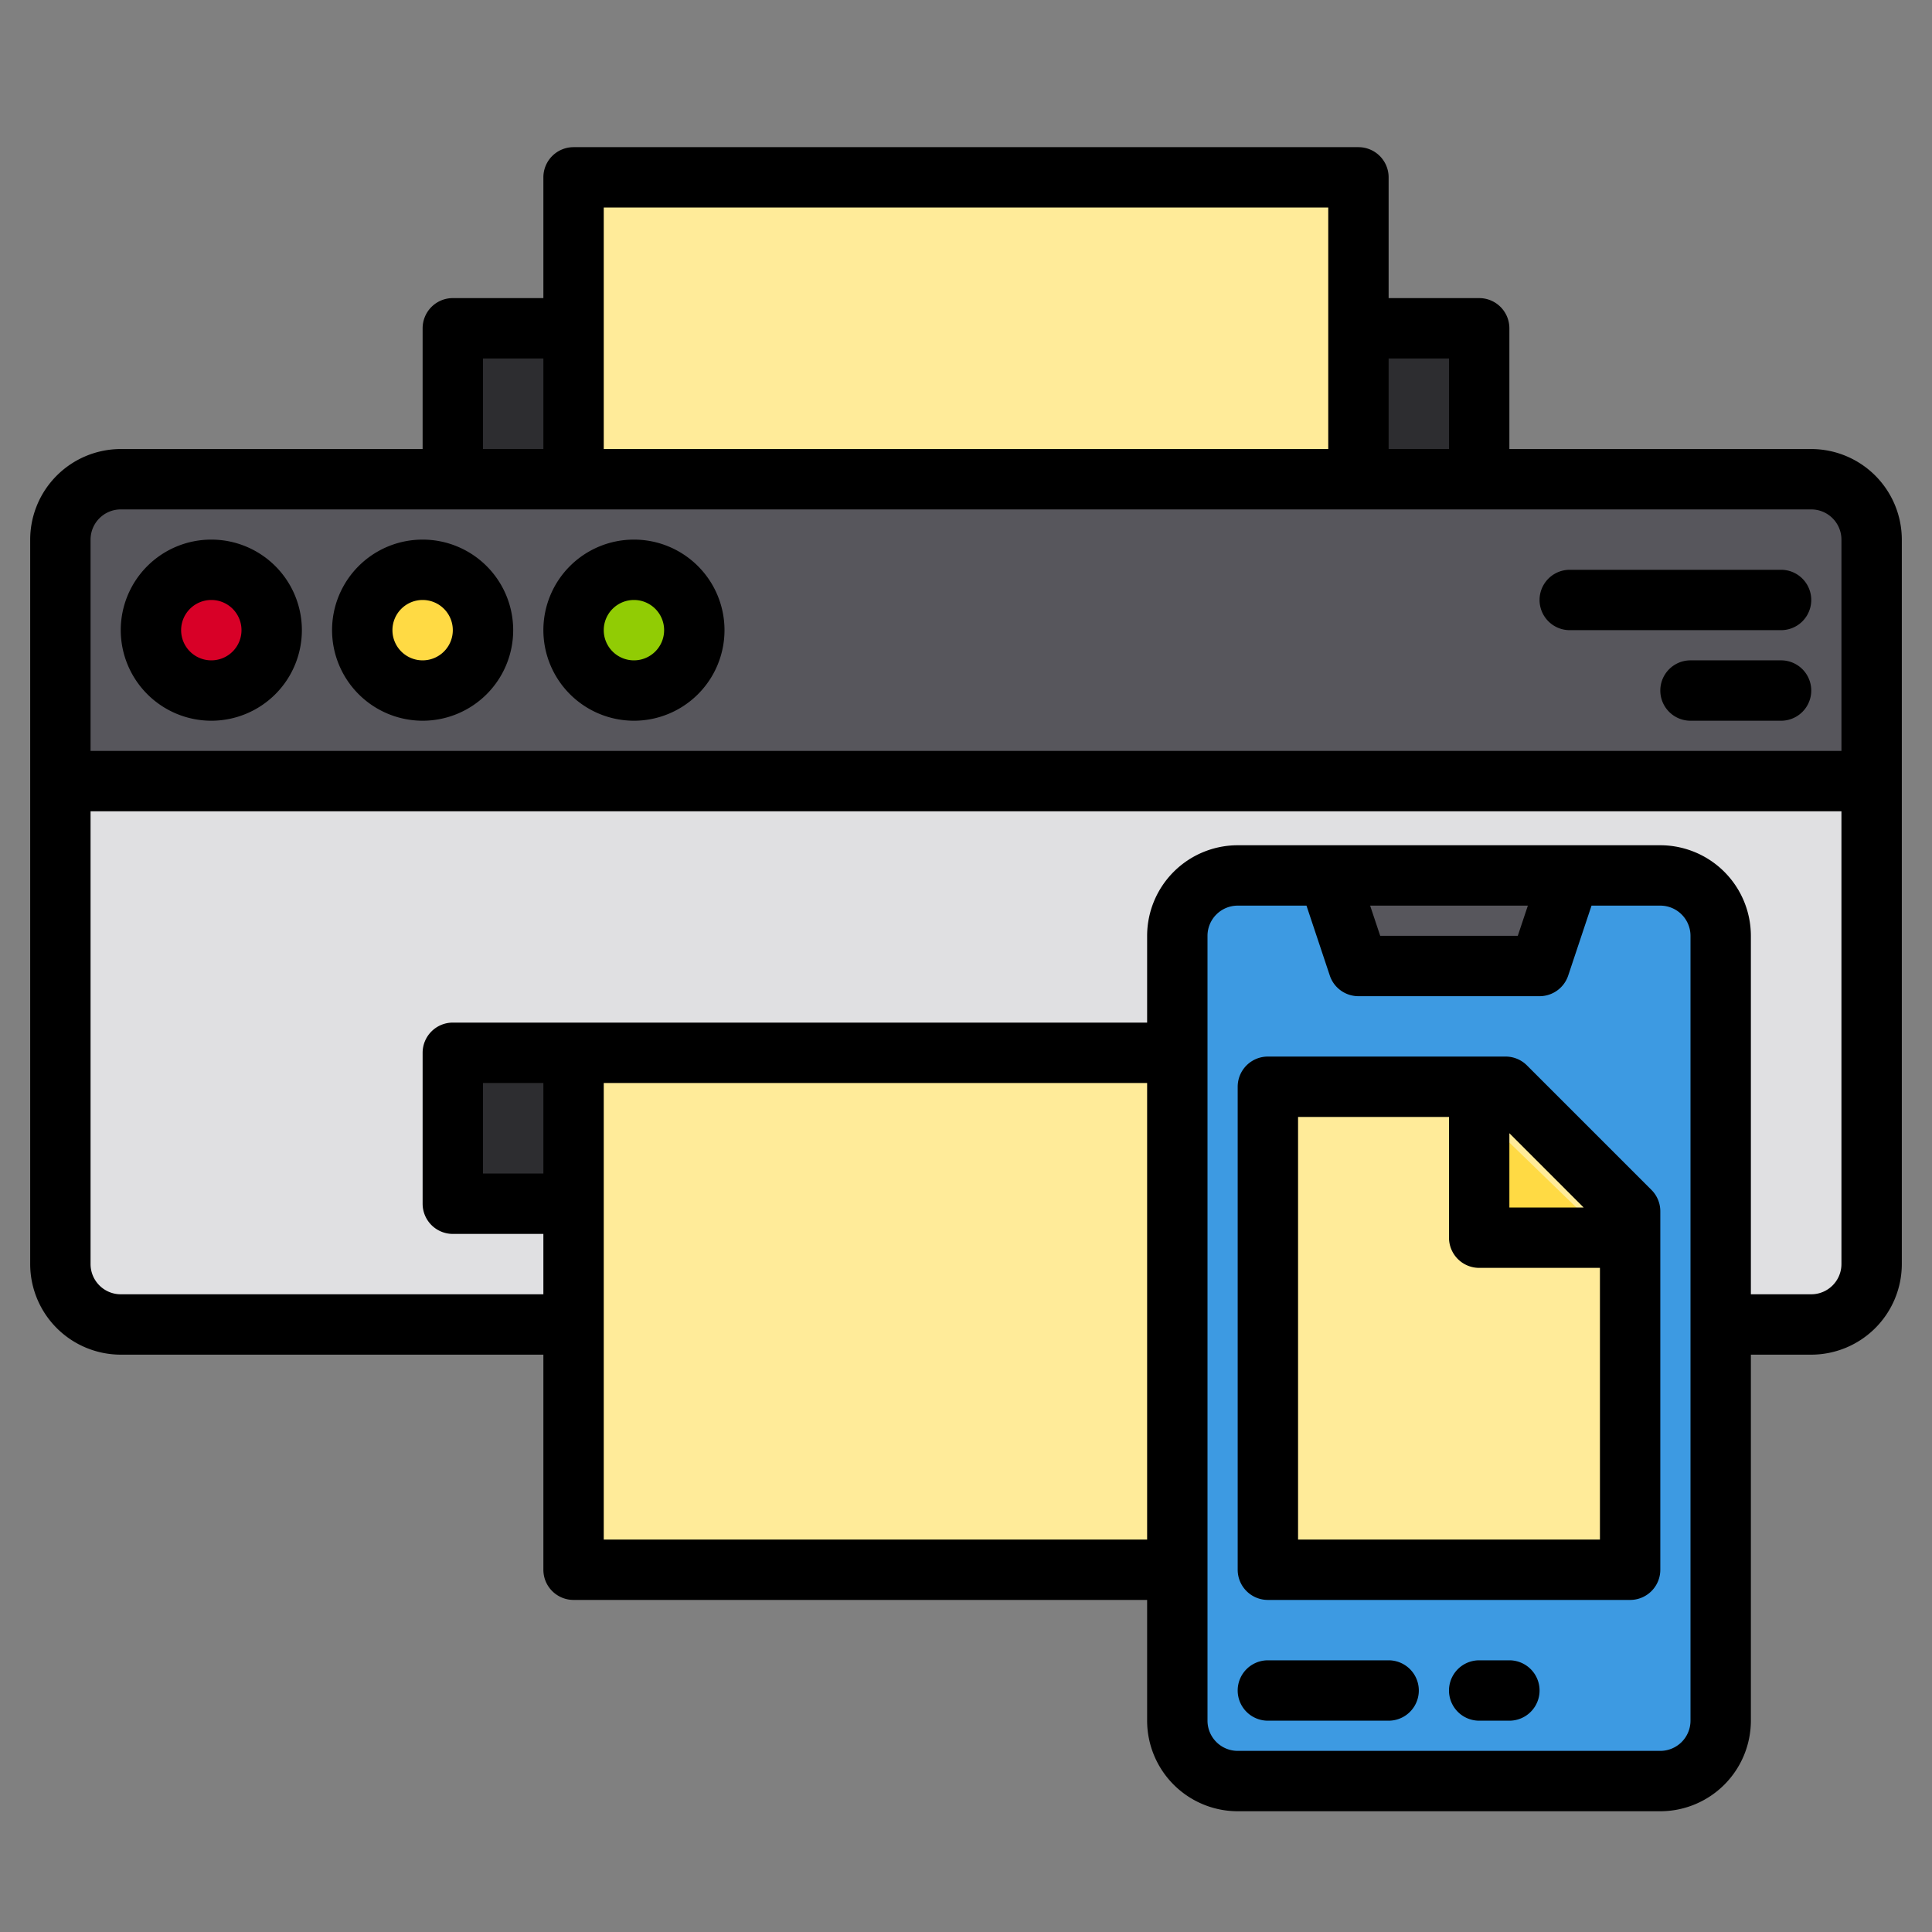 <svg height="512" viewBox="0 0 512 512" width="512" xmlns="http://www.w3.org/2000/svg"><rect x="0" y="0" width="512" height="512" fill="#808080" stroke="none"/><g><g><path d="m497 207v128a16 16 0 0 1 -16 16h-448a16 16 0 0 1 -16-16v-128z" fill="#e0e0e2"/><rect fill="#3d9ae2" height="240" rx="16" width="144" x="313" y="232"/><path d="m417 232-8 24h-48l-8-24z" fill="#57565c"/><path d="m497 143v64h-480v-64a16 16 0 0 1 16-16h448a16 16 0 0 1 16 16z" fill="#57565c"/><path d="m153 47h208v80h-208z" fill="#ffeb99"/><path d="m153 279h160v137h-160z" fill="#ffeb99"/><g fill="#2d2d30"><path d="m121 87h32v40h-32z"/><path d="m361 87h32v40h-32z"/><path d="m121 279h32v40h-32z"/></g><circle cx="57" cy="167" fill="#d80027" r="16"/><circle cx="113" cy="167" fill="#ffda44" r="16"/><circle cx="169" cy="167" fill="#91cc04" r="16"/><path d="m433 416h-96v-128h63l33 33z" fill="#ffeb99"/><path d="m393 296v32h33" fill="#ffda44"/></g><g><path d="m368 440h-32a8 8 0 0 0 0 16h32a8 8 0 0 0 0-16z"/><path d="m400 440h-8a8 8 0 0 0 0 16h8a8 8 0 0 0 0-16z"/><path d="m480 119h-80v-32a8 8 0 0 0 -8-8h-24v-32a8 8 0 0 0 -8-8h-208a8 8 0 0 0 -8 8v32h-24a8 8 0 0 0 -8 8v32h-80a24.032 24.032 0 0 0 -24 24v192a24.032 24.032 0 0 0 24 24h112v57a8 8 0 0 0 8 8h152v32a24.032 24.032 0 0 0 24 24h112a24.032 24.032 0 0 0 24-24v-97h16a24.032 24.032 0 0 0 24-24v-192a24.032 24.032 0 0 0 -24-24zm-112-24h16v24h-16zm-208-40h192v64h-192zm-32 40h16v24h-16zm16 216h-16v-24h16zm160 97h-144v-121h144zm144 48a8.011 8.011 0 0 1 -8 8h-112a8.011 8.011 0 0 1 -8-8v-208a8.011 8.011 0 0 1 8-8h18.23l6.18 18.53a8 8 0 0 0 7.59 5.47h48a8 8 0 0 0 7.59-5.47l6.18-18.53h18.23a8.011 8.011 0 0 1 8 8zm-84.9-216h41.8l-2.67 8h-36.46zm124.9 95a8.011 8.011 0 0 1 -8 8h-16v-95a24.032 24.032 0 0 0 -24-24h-112a24.032 24.032 0 0 0 -24 24v23h-184a8 8 0 0 0 -8 8v40a8 8 0 0 0 8 8h24v16h-112a8.011 8.011 0 0 1 -8-8v-120h464zm0-136h-464v-56a8.011 8.011 0 0 1 8-8h448a8.011 8.011 0 0 1 8 8z"/><path d="m56 191a24 24 0 1 0 -24-24 24.028 24.028 0 0 0 24 24zm0-32a8 8 0 1 1 -8 8 8.009 8.009 0 0 1 8-8z"/><path d="m112 191a24 24 0 1 0 -24-24 24.028 24.028 0 0 0 24 24zm0-32a8 8 0 1 1 -8 8 8.009 8.009 0 0 1 8-8z"/><path d="m168 191a24 24 0 1 0 -24-24 24.028 24.028 0 0 0 24 24zm0-32a8 8 0 1 1 -8 8 8.009 8.009 0 0 1 8-8z"/><path d="m416 167h56a8 8 0 0 0 0-16h-56a8 8 0 0 0 0 16z"/><path d="m472 175h-24a8 8 0 0 0 0 16h24a8 8 0 0 0 0-16z"/><path d="m404.657 282.343a8 8 0 0 0 -5.657-2.343h-63a8 8 0 0 0 -8 8v128a8 8 0 0 0 8 8h96a8 8 0 0 0 8-8v-95a8 8 0 0 0 -2.343-5.657zm15.03 37.657h-19.687v-19.687zm-75.687 88v-112h40v32a8 8 0 0 0 8 8h32v72z"/></g></g></svg>